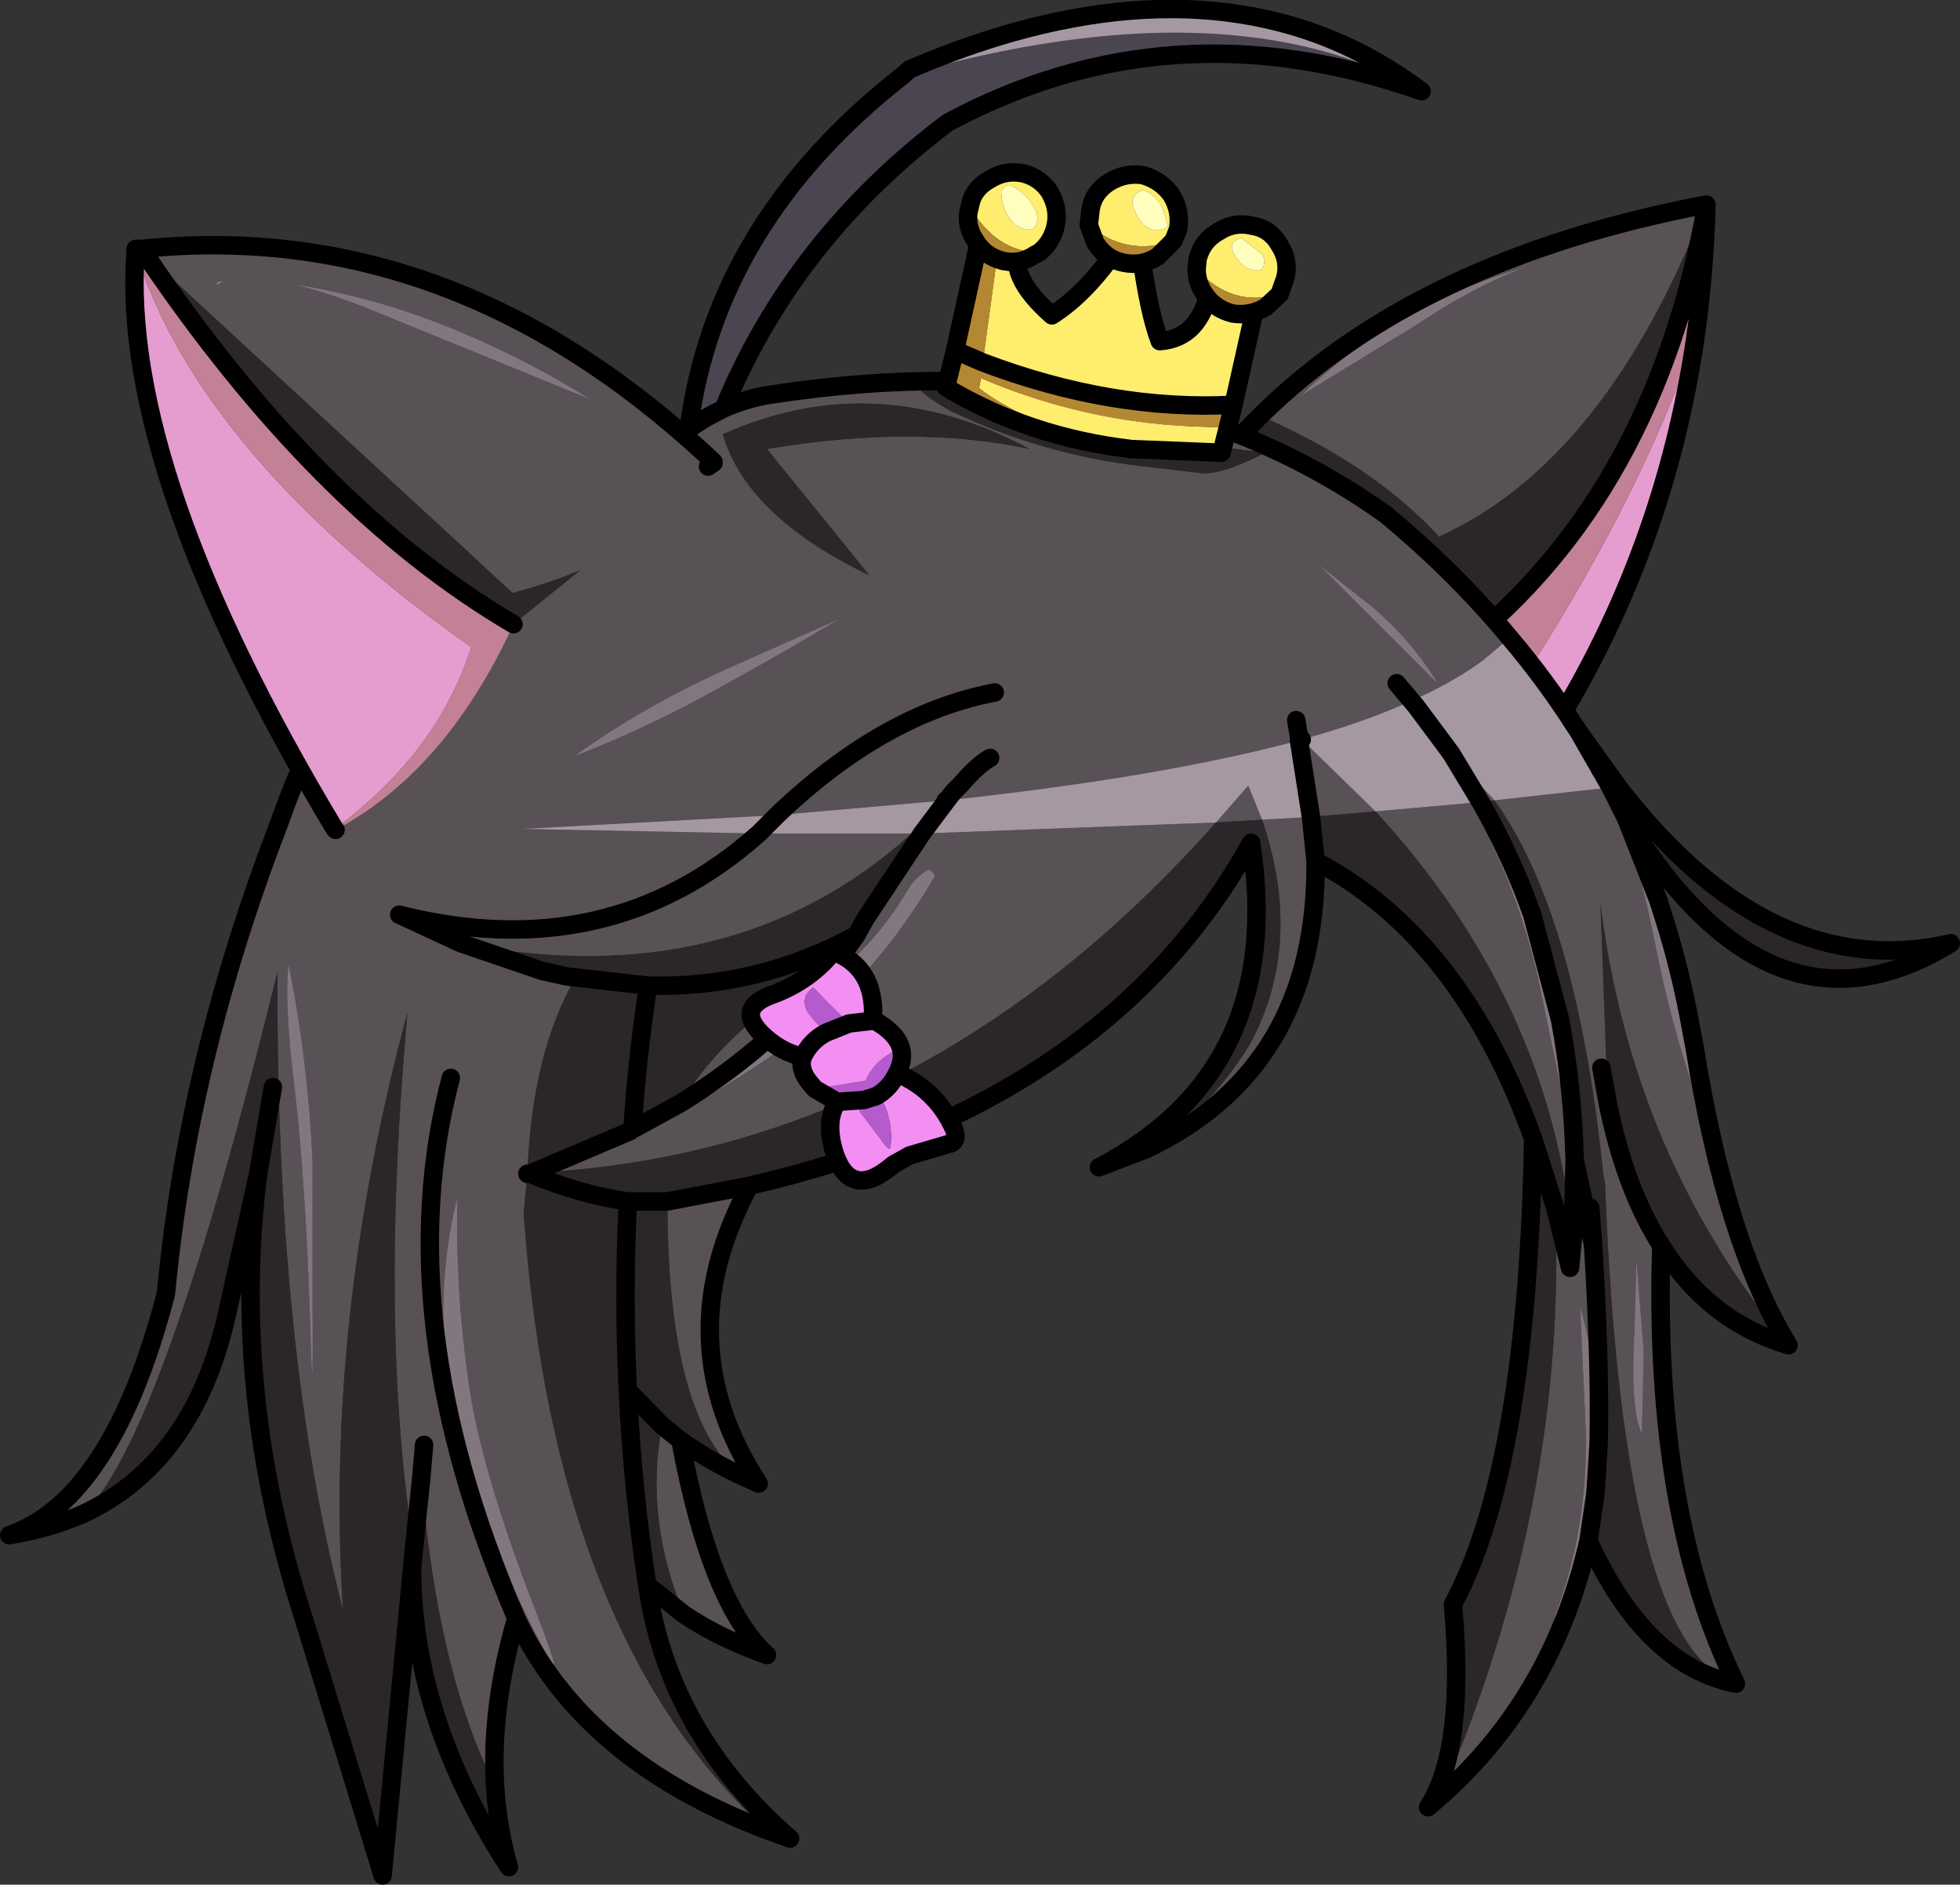 <?xml version="1.0" encoding="UTF-8" standalone="no"?>
<svg xmlns:xlink="http://www.w3.org/1999/xlink" height="102.2px" width="106.3px" xmlns="http://www.w3.org/2000/svg">
  <rect width="100%" height="100%" fill="#333333" stroke="none"/>
  <g transform="matrix(1.0, 0.0, 0.0, 1.0, 16.5, -0.25)">
    <path d="M60.35 17.85 Q63.3 15.85 66.4 14.65 L65.5 14.95 Q58.8 17.1 54.05 21.7 L60.35 17.85 M51.85 22.8 Q60.45 14.3 76.0 11.35 70.6 25.25 61.55 29.35 57.95 25.45 51.85 22.8" fill="#585156" fill-rule="evenodd" stroke="none"/>
    <path d="M75.45 18.55 Q73.75 30.2 67.6 40.0 L65.5 38.0 Q72.35 27.6 75.45 18.55" fill="#e59dd0" fill-rule="evenodd" stroke="none"/>
    <path d="M76.05 11.35 Q75.95 15.05 75.45 18.55 72.35 27.6 65.5 38.0 L62.7 35.4 Q73.25 27.05 76.05 11.35" fill="#c28197" fill-rule="evenodd" stroke="none"/>
    <path d="M76.0 11.35 L76.05 11.35 Q73.25 27.05 62.7 35.4 L50.6 24.05 51.85 22.8 Q57.95 25.45 61.55 29.35 70.6 25.25 76.0 11.35" fill="#2a2629" fill-rule="evenodd" stroke="none"/>
    <path d="M60.35 17.85 L54.05 21.7 Q58.8 17.1 65.5 14.95 L66.4 14.65 Q63.3 15.85 60.35 17.85" fill="#83777f" fill-rule="evenodd" stroke="none"/>
    <path d="M76.0 11.35 L76.05 11.35 Q75.95 15.05 75.45 18.55 73.75 30.2 67.6 40.0 L65.5 38.0 64.25 39.8 M62.7 35.4 L50.6 24.05 51.85 22.8 Q60.45 14.3 76.0 11.35 M65.5 38.0 L62.7 35.4 Q73.25 27.05 76.05 11.35" fill="none" stroke="#000000" stroke-linecap="round" stroke-linejoin="round" stroke-width="1.0"/>
    <path d="M60.6 5.2 Q47.0 0.4 34.9 6.9 26.55 13.2 22.75 22.4 L21.8 22.9 20.85 23.5 Q22.3 12.3 32.45 4.35 50.15 -0.7 60.6 5.2" fill="#4b4551" fill-rule="evenodd" stroke="none"/>
    <path d="M22.75 22.4 Q24.0 21.85 25.3 21.65 45.25 18.6 58.65 28.15 62.4 31.25 65.35 34.8 63.55 36.7 60.05 38.25 L59.25 37.3 60.05 38.25 Q57.55 39.4 54.1 40.35 L58.1 44.25 63.15 43.8 63.3 43.8 63.8 43.75 62.2 41.1 64.55 43.65 70.85 42.95 71.7 44.65 73.45 49.1 71.75 45.75 71.65 45.8 71.9 46.25 Q72.45 47.35 73.3 51.6 74.15 55.85 75.4 59.45 L75.55 59.35 75.4 57.0 Q77.1 67.65 80.5 73.2 72.0 63.0 70.3 49.25 L70.7 60.1 70.35 58.15 70.7 60.1 Q71.65 64.75 73.6 67.8 73.15 82.4 77.65 91.55 71.5 89.65 70.55 64.45 L70.45 63.9 Q69.0 49.8 64.55 43.65 L63.8 43.75 Q65.2 46.2 66.25 48.9 65.25 46.75 63.9 44.85 L64.7 46.65 Q66.3 50.2 67.1 54.15 L68.1 59.0 68.25 56.25 68.1 55.5 Q68.8 59.2 68.9 63.15 L68.8 67.4 68.9 63.15 69.9 67.75 Q70.3 74.3 70.2 78.55 L70.2 78.1 Q70.15 74.5 69.2 71.1 L69.5 77.75 Q69.65 83.2 67.75 88.1 69.55 85.3 70.0 81.45 L69.65 83.8 Q67.75 92.2 61.65 97.65 68.5 81.7 67.85 65.75 L68.65 69.0 68.8 67.4 Q67.55 54.5 58.1 44.25 L54.6 44.55 53.95 40.4 54.1 40.35 53.95 40.2 53.95 40.4 Q46.5 42.4 34.85 43.65 L33.5 45.45 49.45 44.85 51.2 42.85 51.95 44.7 54.6 44.55 54.85 46.95 Q54.95 58.2 45.6 62.6 48.9 60.7 51.25 56.95 54.25 51.45 51.95 44.7 L49.45 44.85 Q33.45 62.85 12.35 63.85 L17.65 61.6 15.8 62.7 15.9 62.8 Q20.1 60.9 24.15 58.3 30.5 54.2 34.2 47.75 L34.1 47.55 33.85 47.4 Q33.15 47.8 32.7 48.55 31.45 50.7 29.65 52.35 L27.25 54.5 28.85 52.5 27.25 54.5 Q24.45 57.55 20.45 60.05 22.9 55.85 28.85 52.5 L29.95 50.95 30.45 50.05 33.5 45.45 32.95 45.45 34.8 43.65 25.65 44.45 11.8 45.2 24.65 45.45 32.95 45.45 Q23.15 54.25 8.5 51.4 L12.9 52.9 13.8 53.1 14.25 53.2 14.7 53.3 Q12.35 57.35 12.1 63.9 L11.9 66.05 Q13.55 89.1 25.1 99.5 15.1 95.7 11.5 88.0 10.1 92.85 10.35 97.1 7.2 90.85 6.35 80.35 L5.95 84.25 Q4.05 72.25 5.6 55.15 1.1 71.85 2.1 87.55 -1.55 73.45 -1.45 52.95 -7.7 78.4 -12.0 82.35 -13.85 83.15 -16.0 83.5 -10.4 81.55 -7.5 70.4 -6.3 57.7 -1.4 45.0 4.55 28.0 19.25 24.75 20.05 24.05 20.85 23.5 L21.8 22.9 22.75 22.4 M24.15 64.55 Q19.6 72.95 24.65 80.7 L23.65 80.25 Q19.7 77.1 19.7 65.4 L24.15 64.55 M20.4 78.35 Q22.05 87.25 25.1 90.0 22.55 89.1 20.6 87.8 18.45 82.65 19.4 77.55 L20.4 78.35 M33.85 21.05 L33.7 21.1 33.6 21.2 33.5 21.3 33.45 21.45 Q34.2 22.1 35.2 22.6 40.15 24.95 45.6 25.55 L48.6 25.9 Q49.7 26.05 52.1 24.8 L48.45 24.35 44.1 24.0 Q38.65 23.55 33.85 21.05 M57.85 33.1 L55.0 30.85 61.5 37.35 Q60.1 35.0 57.85 33.1 M53.95 40.2 L53.8 39.3 53.95 40.2 M22.7 23.8 Q24.0 28.25 30.65 31.45 L25.1 24.6 Q33.05 23.25 39.35 24.6 30.95 20.1 22.7 23.8 M20.75 38.5 Q24.6 36.45 29.05 33.8 L22.75 36.6 Q18.35 38.6 14.65 41.25 17.55 40.15 20.75 38.5 M37.2 41.35 Q36.55 41.7 35.6 42.8 L35.35 43.05 35.2 43.2 35.35 43.05 35.6 42.8 Q36.55 41.7 37.2 41.35 M37.45 37.8 Q31.4 38.95 25.65 44.45 31.4 38.95 37.45 37.8 M34.8 43.65 L34.85 43.65 35.2 43.2 34.8 43.65 M24.65 45.45 Q16.5 52.7 5.15 49.85 L8.5 51.4 5.15 49.85 Q16.5 52.7 24.65 45.45 M8.3 65.2 Q7.45 68.55 7.55 72.4 7.75 78.15 9.7 82.95 15.5 95.25 12.55 87.6 9.55 79.9 8.9 75.1 8.2 70.25 8.3 65.2 M-0.85 52.55 Q-1.1 54.65 -0.5 59.45 0.05 64.2 0.3 71.35 0.5 78.5 0.45 70.65 L0.45 63.25 Q0.2 57.7 -0.85 52.55 M6.5 78.6 L6.35 80.35 6.5 78.6 M7.95 58.7 Q4.5 71.75 11.5 88.0 4.5 71.75 7.95 58.7 M72.65 73.55 L72.25 68.55 72.15 72.25 Q71.9 76.75 72.55 78.0 L72.65 73.55" fill="#585156" fill-rule="evenodd" stroke="none"/>
    <path d="M69.1 39.9 L71.25 42.9 Q79.5 53.65 89.3 51.4 79.55 57.4 71.7 44.65 L70.85 42.95 69.1 39.9 M80.5 73.2 Q76.15 71.9 73.6 67.8 71.65 64.75 70.7 60.1 L70.3 49.25 Q72.0 63.0 80.5 73.2 M77.65 91.55 Q72.75 90.6 69.65 83.8 L70.0 81.45 70.05 80.95 70.2 78.55 Q70.3 74.3 69.9 67.75 L68.9 63.15 Q68.8 59.2 68.1 55.5 L66.6 49.85 66.3 49.0 66.25 48.9 Q65.2 46.2 63.8 43.75 L64.55 43.65 Q69.0 49.8 70.45 63.9 L70.55 64.45 Q71.5 89.65 77.65 91.55 M61.65 97.65 L60.95 98.25 Q63.0 95.1 62.3 87.25 66.35 79.7 66.65 62.0 62.7 51.05 54.85 46.95 L54.6 44.55 58.1 44.25 Q67.55 54.5 68.8 67.4 L68.65 69.0 67.85 65.75 66.65 62.0 67.85 65.75 Q68.5 81.7 61.65 97.65 M45.6 62.6 L45.55 62.6 45.45 62.65 43.1 63.55 Q53.25 58.25 51.35 45.95 43.5 60.1 24.15 64.55 L19.7 65.4 17.55 65.4 Q15.05 65.05 12.25 63.9 L12.35 63.85 12.1 63.9 12.35 63.85 12.25 63.9 Q15.05 65.05 17.55 65.4 L19.7 65.4 Q19.7 77.1 23.65 80.25 21.85 79.4 20.4 78.35 L19.4 77.55 17.55 75.65 Q17.8 80.95 18.6 86.2 19.75 94.2 26.35 99.95 L25.1 99.5 Q13.55 89.1 11.9 66.05 L12.1 63.9 Q12.35 57.35 14.7 53.3 L14.25 53.2 13.8 53.1 12.9 52.9 8.5 51.4 Q23.15 54.25 32.95 45.45 L33.5 45.45 30.45 50.05 29.95 50.95 28.85 52.5 Q22.9 55.85 20.45 60.05 L17.8 61.5 17.65 61.6 12.35 63.85 Q33.45 62.85 49.45 44.85 L51.95 44.7 Q54.25 51.45 51.25 56.95 48.9 60.7 45.6 62.6 M20.6 87.8 L18.6 86.2 Q17.8 80.95 17.55 75.65 L19.4 77.55 Q18.45 82.65 20.6 87.8 M10.35 97.1 Q10.5 99.4 11.1 101.5 5.85 93.4 5.85 85.3 L4.25 101.95 -0.05 87.95 Q-4.0 75.7 -2.5 63.9 L-4.2 71.55 Q-6.0 79.55 -12.0 82.35 -7.7 78.4 -1.45 52.95 -1.55 73.45 2.1 87.55 1.1 71.85 5.6 55.15 4.05 72.25 5.95 84.25 L6.35 80.35 Q7.2 90.85 10.35 97.1 M33.85 21.05 Q38.65 23.55 44.1 24.0 L48.45 24.35 52.1 24.8 Q49.7 26.05 48.6 25.9 L45.6 25.55 Q40.15 24.95 35.2 22.6 34.2 22.1 33.45 21.45 L33.5 21.3 33.6 21.2 33.7 21.1 33.85 21.05 M54.1 40.35 L53.95 40.4 53.95 40.2 54.1 40.35 M71.25 42.9 L70.85 42.95 71.25 42.9 M22.7 23.8 Q30.95 20.1 39.35 24.6 33.05 23.25 25.1 24.6 L30.65 31.45 Q24.0 28.25 22.7 23.8 M34.85 43.65 L34.8 43.65 35.2 43.2 34.85 43.65 M17.8 61.5 Q18.05 57.65 18.65 53.7 24.65 53.85 29.95 50.95 24.65 53.85 18.65 53.7 18.05 57.65 17.8 61.5 M14.25 53.2 L18.65 53.7 14.25 53.2 M5.95 84.25 L5.85 85.3 5.95 84.25 M17.55 75.65 Q17.3 70.55 17.55 65.4 17.3 70.55 17.55 75.65 M69.75 65.75 L69.9 67.75 69.75 65.75 M-2.5 63.9 L-1.7 59.2 -2.5 63.9" fill="#2a2629" fill-rule="evenodd" stroke="none"/>
    <path d="M32.45 4.35 L32.85 4.0 Q37.05 2.2 40.9 1.4 47.35 0.05 52.85 1.45 57.0 2.5 60.6 5.2 50.15 -0.7 32.45 4.35 M65.35 34.8 Q67.3 37.1 68.9 39.6 L69.1 39.9 70.85 42.95 64.55 43.65 62.2 41.1 60.3 38.55 60.05 38.25 60.3 38.55 62.2 41.1 63.8 43.75 63.3 43.8 63.15 43.8 58.1 44.25 54.1 40.35 Q57.55 39.4 60.05 38.25 63.55 36.7 65.35 34.8 M73.45 49.1 L73.5 49.2 73.75 50.05 73.45 49.1 M53.95 40.4 L54.6 44.55 51.95 44.7 51.2 42.85 49.45 44.85 33.5 45.45 34.85 43.65 Q46.5 42.4 53.95 40.4 M66.25 48.9 L66.3 49.0 66.6 49.85 66.25 48.9 M25.65 44.45 L24.95 45.15 24.65 45.45 24.95 45.15 25.65 44.45 34.8 43.65 32.95 45.45 24.65 45.45 11.8 45.2 25.65 44.45" fill="#a698a2" fill-rule="evenodd" stroke="none"/>
    <path d="M73.75 50.05 Q74.65 52.9 75.2 55.95 L75.3 56.5 75.4 57.0 75.55 59.35 75.4 59.45 Q74.15 55.85 73.3 51.6 72.45 47.35 71.9 46.25 L71.65 45.8 71.75 45.75 73.45 49.1 73.75 50.05 M57.85 33.1 Q60.1 35.0 61.5 37.35 L55.0 30.85 57.85 33.1 M68.1 55.5 L68.25 56.25 68.1 59.0 67.1 54.15 Q66.3 50.2 64.7 46.65 L63.9 44.85 Q65.25 46.75 66.25 48.9 L66.6 49.85 68.1 55.5 M20.75 38.5 Q17.55 40.15 14.65 41.25 18.35 38.6 22.75 36.6 L29.05 33.8 Q24.6 36.45 20.75 38.5 M27.25 54.5 L29.65 52.35 Q31.45 50.7 32.7 48.55 33.15 47.8 33.85 47.4 L34.1 47.55 34.2 47.75 Q30.5 54.2 24.15 58.3 20.1 60.9 15.9 62.8 L15.8 62.7 17.65 61.6 17.8 61.5 20.45 60.05 Q24.45 57.55 27.25 54.5 M-0.85 52.55 Q0.2 57.7 0.45 63.25 L0.45 70.65 Q0.5 78.5 0.3 71.35 0.05 64.2 -0.5 59.45 -1.1 54.65 -0.85 52.55 M8.3 65.2 Q8.2 70.25 8.9 75.1 9.55 79.9 12.55 87.6 15.5 95.25 9.7 82.95 7.75 78.15 7.55 72.4 7.45 68.55 8.3 65.2 M72.65 73.55 L72.55 78.0 Q71.9 76.75 72.15 72.25 L72.25 68.55 72.65 73.55 M70.0 81.45 Q69.55 85.3 67.75 88.1 69.65 83.2 69.5 77.75 L69.2 71.1 Q70.15 74.5 70.2 78.1 L70.2 78.55 70.05 80.95 70.0 81.45" fill="#83777f" fill-rule="evenodd" stroke="none"/>
    <path d="M32.45 4.35 L32.85 4.0 Q37.05 2.2 40.9 1.4 47.35 0.05 52.85 1.45 57.0 2.5 60.6 5.2 47.0 0.4 34.9 6.9 26.55 13.2 22.75 22.4 24.0 21.85 25.3 21.65 45.25 18.6 58.65 28.15 62.4 31.25 65.35 34.8 67.3 37.1 68.9 39.6 L69.1 39.9 71.25 42.9 Q79.5 53.65 89.3 51.4 79.55 57.4 71.7 44.65 L73.45 49.1 73.75 50.05 Q74.65 52.9 75.2 55.95 L75.3 56.5 75.4 57.0 Q77.1 67.65 80.5 73.2 76.15 71.9 73.6 67.8 73.15 82.4 77.65 91.55 72.75 90.6 69.65 83.8 67.75 92.2 61.65 97.65 L60.95 98.25 Q63.0 95.1 62.3 87.25 66.35 79.7 66.65 62.0 62.7 51.05 54.85 46.95 54.95 58.2 45.6 62.6 L45.55 62.6 45.45 62.65 43.1 63.55 Q53.25 58.25 51.35 45.95 43.5 60.1 24.15 64.55 19.6 72.95 24.65 80.7 L23.65 80.25 Q21.85 79.4 20.4 78.35 22.05 87.25 25.1 90.0 22.55 89.1 20.6 87.8 L18.6 86.2 Q19.75 94.2 26.35 99.95 L25.1 99.5 Q15.1 95.7 11.5 88.0 10.1 92.85 10.35 97.1 10.5 99.4 11.1 101.5 5.85 93.4 5.85 85.3 L4.25 101.95 -0.05 87.95 Q-4.0 75.7 -2.5 63.9 L-4.2 71.55 Q-6.0 79.55 -12.0 82.35 -13.85 83.15 -16.0 83.5 -10.4 81.55 -7.5 70.4 -6.3 57.7 -1.4 45.0 4.55 28.0 19.25 24.75 20.05 24.05 20.85 23.5 22.3 12.3 32.45 4.35 M60.05 38.25 L59.25 37.3 M62.2 41.1 L60.3 38.55 60.05 38.25 M63.8 43.75 L62.2 41.1 M70.85 42.95 L69.1 39.9 M54.1 40.35 L53.95 40.4 54.6 44.55 54.85 46.95 M68.8 67.4 L68.9 63.15 Q68.8 59.2 68.1 55.5 L66.6 49.85 66.25 48.9 Q65.2 46.2 63.8 43.75 M53.95 40.2 L53.95 40.4 M34.85 43.65 L33.5 45.45 30.45 50.05 29.95 50.95 28.85 52.5 27.25 54.5 Q24.45 57.55 20.45 60.05 L17.8 61.5 17.65 61.6 12.35 63.85 12.25 63.9 Q15.05 65.05 17.55 65.4 L19.7 65.4 24.15 64.55 M53.8 39.3 L53.95 40.2 M70.85 42.95 L71.7 44.65 M70.85 42.95 L71.25 42.9 M22.75 22.4 L21.8 22.9 20.85 23.5 M24.65 45.45 L24.95 45.15 25.65 44.45 Q31.4 38.95 37.45 37.8 M35.2 43.2 L35.35 43.05 35.6 42.8 Q36.55 41.7 37.2 41.35 M34.85 43.65 L34.8 43.65 M35.2 43.2 L34.85 43.65 M29.95 50.95 Q24.65 53.85 18.65 53.7 18.05 57.65 17.8 61.5 M14.25 53.2 L13.8 53.1 12.9 52.9 8.5 51.4 5.15 49.85 Q16.5 52.7 24.65 45.45 M18.65 53.7 L14.25 53.2 M12.1 63.9 L12.35 63.85 M19.4 77.55 L17.55 75.65 Q17.8 80.95 18.6 86.2 M5.85 85.3 L5.95 84.25 6.35 80.35 6.5 78.6 M17.55 65.4 Q17.3 70.55 17.55 75.65 M11.5 88.0 Q4.5 71.75 7.95 58.7 M20.4 78.35 L19.4 77.55 M70.7 60.1 L70.35 58.15 M70.2 78.55 Q70.3 74.3 69.9 67.75 L68.9 63.15 M67.85 65.75 L68.65 69.0 68.8 67.4 M66.65 62.0 L67.85 65.75 M69.9 67.75 L69.75 65.75 M73.6 67.8 Q71.65 64.75 70.7 60.1 M69.65 83.8 L70.0 81.45 70.05 80.95 70.2 78.55 M-1.7 59.2 L-2.5 63.9" fill="none" stroke="#000000" stroke-linecap="round" stroke-linejoin="round" stroke-width="1.0"/>
    <path d="M37.7 13.3 L38.85 13.55 Q38.05 15.15 40.55 17.35 42.45 16.15 44.2 13.55 L45.35 13.8 Q45.8 17.2 46.4 18.75 48.55 18.6 49.1 15.95 L51.65 16.6 50.4 22.2 Q43.8 22.55 36.8 19.9 L37.7 13.3 M50.1 23.4 L49.75 24.8 44.85 24.6 Q39.5 23.5 36.6 21.3 L36.7 20.75 Q43.1 23.5 50.1 23.4" fill="#ffed6d" fill-rule="evenodd" stroke="none"/>
    <path d="M50.4 22.2 L50.1 23.4 Q43.1 23.5 36.7 20.75 L36.6 21.3 Q39.5 23.5 44.85 24.6 39.3 23.95 34.8 21.25 L35.3 19.25 36.65 13.1 37.7 13.3 36.8 19.9 Q43.8 22.55 50.4 22.2 M36.8 19.9 L35.3 19.25 36.8 19.9" fill="#b48833" fill-rule="evenodd" stroke="none"/>
    <path d="M37.7 13.3 L38.85 13.55 Q38.05 15.15 40.55 17.35 42.45 16.15 44.2 13.55 L45.35 13.8 Q45.8 17.2 46.4 18.75 48.55 18.6 49.1 15.95 L51.65 16.6 50.4 22.2 50.1 23.4 49.75 24.8 44.85 24.6 Q39.3 23.95 34.8 21.25 L35.3 19.25 36.65 13.1 37.7 13.3 37.85 12.1 M36.8 19.9 Q43.8 22.55 50.4 22.2 M35.3 19.25 L36.8 19.9" fill="none" stroke="#000000" stroke-linecap="round" stroke-linejoin="round" stroke-width="1.0"/>
    <path d="M42.55 12.45 L42.65 11.6 Q42.8 10.65 43.7 10.1 44.55 9.6 45.5 9.75 46.5 10.05 47.05 10.85 47.55 11.7 47.4 12.65 L47.15 13.3 Q44.6 14.2 42.55 12.45 M45.5 10.55 Q44.65 10.85 45.05 11.7 45.7 13.15 46.85 12.55 L46.55 11.55 Q46.2 10.8 45.5 10.55 M48.4 14.85 L48.45 14.3 Q48.7 13.3 49.6 12.8 50.45 12.25 51.45 12.5 52.4 12.65 52.9 13.55 53.45 14.4 53.2 15.35 L52.9 16.2 Q50.3 16.95 48.4 14.85 M50.8 13.15 Q50.05 13.4 50.45 14.05 50.95 15.0 51.85 14.9 52.3 14.45 51.85 13.95 L50.8 13.15 M36.1 11.45 Q36.25 10.5 37.15 10.0 38.0 9.45 39.0 9.65 39.95 9.9 40.45 10.7 40.95 11.6 40.75 12.5 40.55 13.4 39.85 13.95 37.5 13.9 36.1 11.45 M38.3 10.3 Q38.05 10.25 37.95 10.45 L37.8 10.6 Q37.8 11.2 38.05 11.75 38.5 12.75 39.5 12.7 40.0 12.15 39.55 11.45 39.1 10.65 38.3 10.3" fill="#ffed6d" fill-rule="evenodd" stroke="none"/>
    <path d="M47.15 13.3 L46.3 14.15 Q45.45 14.7 44.45 14.5 43.45 14.3 42.9 13.4 L42.55 12.45 Q44.6 14.2 47.15 13.3 M52.9 16.2 L52.15 16.9 Q51.3 17.4 50.35 17.25 49.35 17.0 48.8 16.15 48.4 15.55 48.4 14.85 50.3 16.95 52.9 16.2 M39.85 13.95 L39.65 14.05 Q38.85 14.6 37.9 14.4 36.9 14.15 36.4 13.3 35.8 12.4 36.1 11.45 37.5 13.9 39.85 13.95" fill="#b48833" fill-rule="evenodd" stroke="none"/>
    <path d="M45.5 10.55 Q46.2 10.8 46.55 11.55 L46.85 12.55 Q45.7 13.15 45.05 11.7 44.65 10.85 45.5 10.55 M50.8 13.15 L51.85 13.95 Q52.3 14.45 51.85 14.9 50.95 15.0 50.45 14.05 50.05 13.4 50.8 13.15 M38.3 10.3 Q39.1 10.65 39.55 11.45 40.0 12.15 39.5 12.7 38.5 12.75 38.05 11.75 37.8 11.2 37.8 10.6 L37.95 10.45 Q38.05 10.25 38.3 10.3" fill="#fffebf" fill-rule="evenodd" stroke="none"/>
    <path d="M42.55 12.45 L42.65 11.6 Q42.8 10.65 43.7 10.1 44.55 9.6 45.5 9.75 46.5 10.05 47.05 10.85 47.55 11.7 47.4 12.65 L47.15 13.3 46.3 14.15 Q45.45 14.7 44.45 14.5 43.45 14.3 42.9 13.4 L42.55 12.45 M52.9 16.2 L52.15 16.9 Q51.3 17.4 50.35 17.25 49.35 17.0 48.8 16.15 48.4 15.55 48.4 14.85 L48.45 14.3 Q48.7 13.3 49.6 12.8 50.45 12.25 51.45 12.5 52.4 12.65 52.9 13.55 53.45 14.4 53.2 15.35 L52.9 16.2 M36.1 11.45 Q36.25 10.5 37.15 10.0 38.0 9.45 39.0 9.65 39.95 9.9 40.45 10.7 40.95 11.6 40.75 12.5 40.55 13.4 39.85 13.95 L39.65 14.05 Q38.85 14.6 37.9 14.4 36.9 14.15 36.4 13.3 35.8 12.4 36.1 11.45" fill="none" stroke="#000000" stroke-linecap="round" stroke-linejoin="round" stroke-width="1.0"/>
    <path d="M8.1 18.1 Q3.85 16.35 -0.65 15.65 1.1 16.05 3.5 17.0 L15.5 21.9 Q12.1 19.75 8.1 18.1 M15.0 31.15 Q13.35 31.85 11.3 32.4 L-8.65 14.0 -8.85 13.75 Q8.1 12.0 22.2 25.3 L22.2 25.35 21.9 25.55 Q20.25 28.95 15.0 31.15 M-4.8 15.7 L-4.4 15.5 -4.65 15.55 -4.8 15.7" fill="#585156" fill-rule="evenodd" stroke="none"/>
    <path d="M-9.15 13.9 Q-5.65 24.95 9.05 35.35 7.25 41.05 1.65 45.2 -10.0 25.8 -9.15 13.9" fill="#e59dd0" fill-rule="evenodd" stroke="none"/>
    <path d="M-8.85 13.75 L-8.65 14.0 -8.9 13.75 -8.65 14.0 Q0.7 27.85 11.35 34.1 7.7 42.05 1.7 45.25 L1.65 45.2 Q7.25 41.05 9.05 35.35 -5.65 24.95 -9.15 13.9 L-9.15 13.75 -8.9 13.75 -8.85 13.75" fill="#c28197" fill-rule="evenodd" stroke="none"/>
    <path d="M-8.65 14.0 L11.3 32.4 Q13.35 31.85 15.0 31.15 L11.35 34.1 Q0.7 27.85 -8.65 14.0" fill="#2a2629" fill-rule="evenodd" stroke="none"/>
    <path d="M-4.8 15.7 L-4.65 15.55 -4.4 15.5 -4.8 15.7" fill="#a698a2" fill-rule="evenodd" stroke="none"/>
    <path d="M8.1 18.1 Q12.1 19.75 15.5 21.9 L3.5 17.0 Q1.1 16.05 -0.65 15.65 3.85 16.35 8.1 18.1" fill="#83777f" fill-rule="evenodd" stroke="none"/>
    <path d="M21.9 25.55 L22.2 25.35 M22.2 25.3 Q8.1 12.0 -8.85 13.75 L-8.65 14.0 -8.9 13.75 -9.15 13.75 -9.15 13.9 Q-10.0 25.8 1.65 45.2 L1.7 45.25 M11.35 34.1 Q0.7 27.85 -8.65 14.0 M-8.85 13.75 L-8.9 13.75" fill="none" stroke="#000000" stroke-linecap="round" stroke-linejoin="round" stroke-width="1.0"/>
    <path d="M27.7 59.3 L27.4 58.95 Q26.8 58.2 27.05 57.55 25.95 57.35 24.95 56.45 23.25 54.9 25.5 54.15 27.45 53.4 28.7 51.85 30.95 52.7 30.85 55.4 L30.85 55.6 30.95 55.6 Q32.1 56.25 32.35 57.05 L31.65 57.45 Q30.8 58.0 30.45 58.85 L27.7 59.3 M32.15 58.45 Q34.3 59.35 35.25 61.5 35.5 62.2 34.9 62.3 L32.85 62.9 31.95 63.4 Q29.7 65.35 28.8 62.9 28.2 61.1 28.9 60.0 L30.35 59.9 29.9 60.0 30.15 60.55 31.55 62.4 Q31.8 62.65 31.8 62.4 31.95 60.8 31.15 59.6 L31.0 59.7 Q31.75 59.3 32.15 58.45 M28.3 56.25 L29.55 55.75 27.6 53.8 Q26.6 54.55 27.8 55.75 L28.3 56.25 Q27.45 56.7 27.05 57.55 27.45 56.7 28.3 56.25 M30.85 55.6 L29.55 55.75 30.85 55.6" fill="#f38ef2" fill-rule="evenodd" stroke="none"/>
    <path d="M32.35 57.05 Q32.55 57.7 32.15 58.45 31.75 59.3 31.0 59.7 L31.15 59.6 Q31.95 60.8 31.8 62.4 31.8 62.65 31.55 62.4 L30.15 60.55 29.9 60.0 30.35 59.9 28.9 60.0 27.7 59.3 30.45 58.85 Q30.8 58.0 31.65 57.45 L32.35 57.05 M29.55 55.75 L28.3 56.25 27.8 55.75 Q26.6 54.55 27.6 53.8 L29.55 55.75 M31.0 59.7 L30.35 59.9 31.0 59.7" fill="#b55bcd" fill-rule="evenodd" stroke="none"/>
    <path d="M27.7 59.3 L27.4 58.95 Q26.8 58.2 27.05 57.55 25.95 57.35 24.95 56.45 23.25 54.9 25.5 54.15 27.45 53.4 28.7 51.85 30.95 52.7 30.85 55.4 L30.85 55.6 30.95 55.6 Q32.1 56.25 32.35 57.05 32.55 57.7 32.15 58.45 34.3 59.35 35.25 61.5 35.5 62.2 34.9 62.3 L32.85 62.9 31.95 63.4 Q29.7 65.35 28.8 62.9 28.2 61.1 28.9 60.0 L27.7 59.3 M31.0 59.7 Q31.75 59.3 32.15 58.45 M30.35 59.9 L28.9 60.0 M28.3 56.25 L29.55 55.75 30.85 55.6 M28.3 56.25 Q27.45 56.7 27.05 57.55 M30.35 59.9 L31.0 59.7" fill="none" stroke="#000000" stroke-linecap="round" stroke-linejoin="round" stroke-width="1.0"/>
  </g>
</svg>
